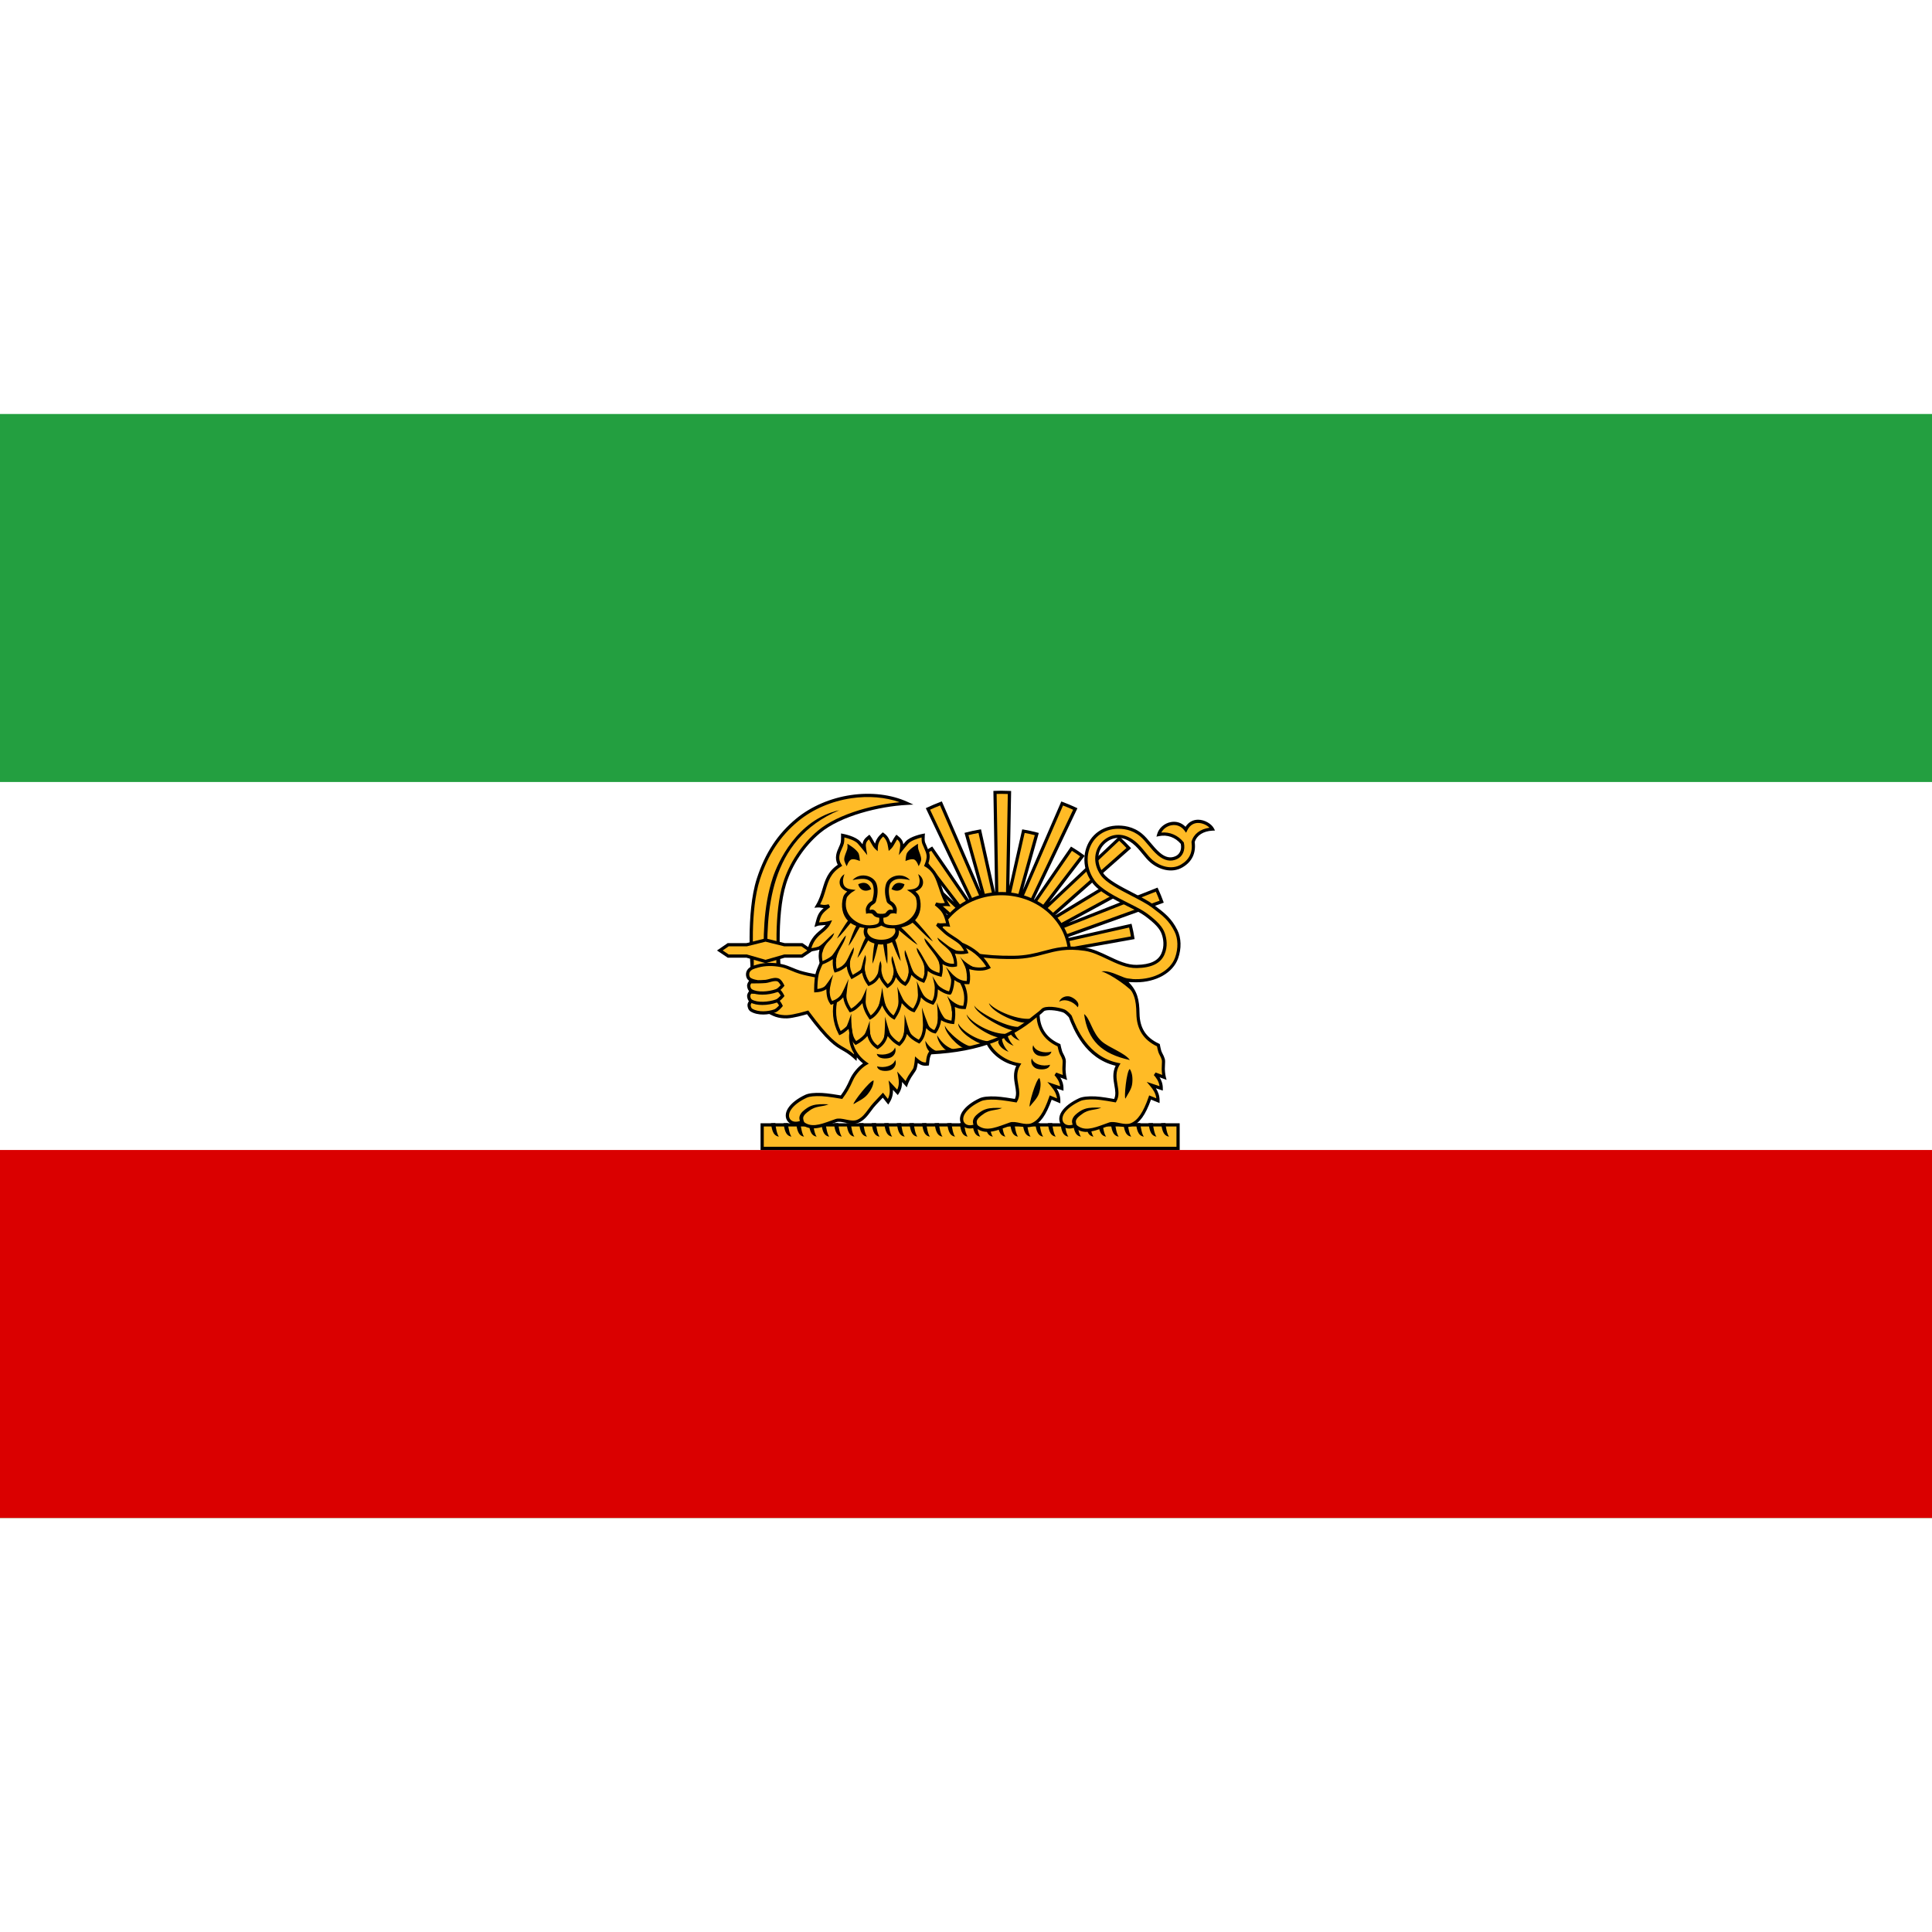 <svg xmlns="http://www.w3.org/2000/svg" id="Flag_of_Iran_1964" data-name="Flag of Iran 1964" viewBox="0 0 1050.01 600.01" width="512" height="512">
  <defs>
    <style>
      .cls-1 {
        fill: #fff;
      }

      .cls-2 {
        fill: #ffbb26;
      }

      .cls-3 {
        fill: #da0000;
      }

      .cls-4 {
        fill: #239f40;
      }
    </style>
  </defs>
  <rect class="cls-4" width="1050.01" height="600.01"/>
  <rect class="cls-1" y="200" width="1050.01" height="400"/>
  <rect class="cls-3" y="400" width="1050.01" height="200"/>
  <g id="layer1">
    <g id="g60">
      <g id="g36">
        <g id="path8">
          <path class="cls-2" d="M408.9,302s-2.83-30.54,3.26-49.28c4.2-12.93,10.69-23.53,21.18-32.17,16.39-13.5,41.7-17.06,59.46-8.96-15.55,.81-36.37,6.06-47.65,15.48-8.64,7.21-15.39,17.35-18.73,28.1-5.68,18.28-2.85,47.65-2.85,47.65l-14.66-.81h0Z"/>
          <path d="M424.53,303.74l-16.43-.91-.07-.75c-.03-.31-2.77-30.94,3.3-49.63,4.51-13.88,11.33-24.24,21.45-32.58,8-6.59,18.53-11.13,29.64-12.77,11.03-1.63,21.95-.32,30.74,3.69l3.25,1.48-3.57,.19c-14.82,.78-35.88,5.89-47.13,15.27-8.46,7.06-15.19,17.15-18.46,27.69-5.56,17.9-2.84,47.01-2.82,47.3l.1,1.01h0Zm-14.82-2.57l12.9,.72c-.43-5.35-2.1-30.66,2.97-46.98,3.37-10.85,10.3-21.24,19.01-28.51,5.3-4.42,13.09-8.27,22.53-11.13,7.02-2.13,14.65-3.61,21.86-4.28-7.81-2.76-17-3.53-26.29-2.16-10.8,1.6-21.02,6-28.79,12.39-9.86,8.12-16.5,18.21-20.9,31.77-5.43,16.73-3.66,43.38-3.28,48.18h0Z"/>
        </g>
        <g id="path10">
          <path d="M419.98,252.06c-5.25,15.85-5.25,33.33-4.73,48.35l1.95-.08c-.52-14.95-.4-32.19,4.65-47.66s14.95-29.17,34.25-37.32c-23.04,5.18-33.42,28.54-36.13,36.71h.01Z"/>
        </g>
        <g id="g32">
          <g id="path12">
            <path class="cls-2" d="M408.78,290.51h14.01v31.42h-14.01v-31.42Z"/>
            <path d="M423.67,322.8h-15.76v-33.17h15.76v33.17Zm-14.01-1.75h12.26v-29.67h-12.26v29.67Z"/>
          </g>
          <g id="g22">
            <g id="path14">
              <path class="cls-2" d="M464.84,349.8c-8.42-7.82-9.05-1.9-25.9-24.6,0,0-7.36,2.25-11.19,2.4-2,.08-4.05-.18-5.93-.8-3.46-1.13-9.44-5.2-9.44-5.2l-1.54-13.2s-3.04-.49-3.95-1.8c-.78-1.13-.79-2.88,0-4,1.13-1.61,2.88-1.99,5.05-2.6,4.06-1.14,8.59-1.06,12.73-.2,3.67,.76,6.52,2.53,10.1,3.6,11,3.29,34.24,5.4,34.24,5.4l-4.17,40.99h0Z"/>
              <path d="M465.53,351.63l-1.29-1.19c-2.66-2.47-4.47-3.5-6.39-4.6-3.95-2.25-8.04-4.58-19.25-19.63-1.85,.54-7.52,2.13-10.83,2.26-2.14,.08-4.3-.21-6.23-.84-3.54-1.16-9.41-5.14-9.66-5.31l-.33-.22-1.51-12.96c-1.06-.24-3.05-.84-3.87-2.03-.99-1.43-.99-3.58,0-5,1.23-1.75,3.01-2.24,5.07-2.81l.45-.13c3.88-1.09,8.55-1.16,13.14-.21,2.19,.45,4.11,1.26,5.97,2.03,1.34,.56,2.73,1.14,4.2,1.58,10.8,3.23,33.84,5.34,34.07,5.37l.88,.08-4.44,43.62h.02Zm-26.26-27.46l.37,.5c11.27,15.19,15.24,17.45,19.08,19.64,1.61,.92,3.27,1.87,5.42,3.69l3.91-38.42c-4.4-.42-23.65-2.39-33.53-5.35-1.57-.47-2.99-1.07-4.38-1.65-1.86-.78-3.62-1.52-5.65-1.94-4.32-.89-8.7-.83-12.32,.19l-.46,.13c-1.88,.52-3.24,.9-4.11,2.13-.58,.82-.57,2.17,0,3,.48,.69,2.26,1.25,3.37,1.43l.65,.11,.08,.66,1.49,12.8c1.29,.85,6.04,3.94,8.89,4.87,1.74,.57,3.68,.83,5.62,.76,3.67-.14,10.9-2.34,10.97-2.36l.59-.18h.01Z"/>
            </g>
            <g id="path16">
              <path class="cls-2" d="M407.99,319.2s5.64,.06,8.34-.2c1.96-.19,3.61-1.22,5.71-.4,1.25,.49,2.41,3,2.41,3,0,0-1.9,2.3-3.29,2.8-3.88,1.39-9.25,1.69-12.73-.4-.93-.56-1.3-1.78-1.32-2.8,0-.72,.88-2,.88-2h0Z"/>
              <path d="M414.73,326.38c-2.42,0-4.83-.47-6.76-1.63-1.26-.76-1.72-2.32-1.74-3.54-.01-.93,.79-2.15,1.03-2.51l.26-.38h.46c.06,0,5.63,.06,8.25-.19,.56-.05,1.11-.19,1.68-.33,1.28-.32,2.74-.67,4.43-.01,1.5,.59,2.67,2.97,2.89,3.45l.23,.5-.35,.42c-.21,.25-2.09,2.5-3.67,3.07-1.96,.7-4.34,1.16-6.72,1.16h.01Zm-6.27-6.31c-.27,.46-.48,.94-.48,1.11,0,.71,.25,1.67,.89,2.06,3.31,1.99,8.54,1.57,11.99,.33,.72-.26,1.81-1.3,2.54-2.11-.46-.84-1.17-1.85-1.69-2.06-1.17-.46-2.19-.21-3.37,.08-.61,.15-1.24,.31-1.93,.37-2.28,.22-6.51,.22-7.95,.21h0Z"/>
            </g>
            <g id="path18">
              <path class="cls-2" d="M407.77,314.2s5.64,.06,8.34-.2c1.96-.19,4.7-1.62,6.8-.8,1.25,.49,2.41,3,2.41,3,0,0-1.9,2.3-3.29,2.8-3.88,1.39-10.35,2.09-13.83,0-.93-.56-1.3-1.78-1.32-2.8,0-.72,.88-2,.88-2h.01Z"/>
              <path d="M414.29,321.19c-2.48,0-4.84-.42-6.53-1.44-1.26-.76-1.72-2.32-1.74-3.54-.01-.93,.79-2.15,1.03-2.51l.26-.38h.46c.06,0,5.63,.06,8.25-.19,.58-.06,1.27-.24,2.01-.44,1.65-.45,3.52-.95,5.19-.3,1.5,.59,2.67,2.97,2.89,3.45l.23,.5-.35,.42c-.21,.25-2.09,2.5-3.67,3.07-2.32,.83-5.26,1.37-8.04,1.37h0Zm-6.04-6.12c-.27,.46-.48,.94-.48,1.11,0,.71,.25,1.67,.89,2.06,3.02,1.81,9.02,1.39,13.08-.07,.71-.26,1.81-1.3,2.54-2.11-.46-.84-1.17-1.85-1.69-2.06-1.14-.44-2.64-.04-4.1,.36-.81,.22-1.58,.43-2.3,.5-2.28,.22-6.51,.22-7.95,.21h.01Z"/>
            </g>
            <g id="path20">
              <path class="cls-2" d="M407.77,308.6s5.64,.06,8.34-.2c1.96-.19,4.7-1.62,6.8-.8,1.25,.49,2.41,3,2.41,3,0,0-1.9,2.3-3.29,2.8-3.88,1.39-10.35,2.09-13.83,0-.93-.56-1.3-1.78-1.32-2.8,0-.72,.88-2,.88-2h.01Z"/>
              <path d="M414.29,315.59c-2.48,0-4.84-.42-6.53-1.44-1.26-.76-1.72-2.32-1.74-3.54-.01-.93,.79-2.15,1.03-2.51l.26-.38h.46c.06,0,5.63,.06,8.25-.19,.58-.06,1.27-.24,2.01-.44,1.65-.45,3.52-.95,5.19-.3,1.5,.59,2.67,2.97,2.89,3.45l.23,.5-.35,.42c-.21,.25-2.09,2.5-3.67,3.07-2.32,.83-5.26,1.37-8.04,1.37h0Zm-6.04-6.12c-.27,.46-.48,.94-.48,1.11,0,.71,.25,1.67,.89,2.06,3.02,1.81,9.02,1.39,13.08-.07,.72-.26,1.81-1.3,2.54-2.11-.46-.84-1.17-1.85-1.69-2.06-1.14-.44-2.64-.04-4.1,.36-.81,.22-1.58,.43-2.3,.5-2.28,.22-6.51,.21-7.95,.21h.01Z"/>
            </g>
          </g>
          <g id="path24">
            <path class="cls-2" d="M426.32,294.61h9.48l4.55-3.05-4.53-3.12h-9.48l-10.28-2.55-10.28,2.55h-10.02l-4.53,3.12,4.55,3.05h10.02l10.26,2.94,10.26-2.94Z"/>
            <path d="M416.06,298.47l-10.38-2.98h-10.17l-5.84-3.92,5.82-4h10.19l10.39-2.58,10.39,2.58h9.65l5.82,4-5.84,3.92h-9.63l-10.38,2.98h-.02Zm-20.02-4.73h9.88l10.14,2.91,10.14-2.91h9.34l3.26-2.19-3.25-2.23h-9.32l-10.17-2.53-10.18,2.53h-9.86l-3.25,2.23,3.26,2.19h0Z"/>
          </g>
          <g id="path26">
            <path class="cls-2" d="M544.26,205.6c-1.17,0-2.34,.03-3.5,.08l1.07,63.03-9.37-41.99c-2.44,.4-4.85,.92-7.22,1.55l11.99,43.02-25.86-59.63c-2.4,.9-4.76,1.9-7.08,2.99l28.53,59.99-26.45-38.41c-2.07,1.23-4.07,2.56-6,3.98l25.3,33.03-45.25-42.56c-1.81,1.67-3.55,3.43-5.22,5.24l48.27,42.59-38.29-23.2c-1.36,1.84-2.62,3.75-3.79,5.73l45.48,24.73,1.75-2.75,.81,.75,3.76-3.44,1.84-1.17v.09l4.04-1.5v.08l3.49-.83h3.49l3.58,.83v-.08l4.04,1.5v-.09l1.84,1.17,3.76,3.44,.81-.75,1.29,2.09-.92,.34,1.93,4.35,1.11,4.25,52.11-9.37c-.33-2.24-.77-4.44-1.32-6.59l-51.07,11.53,68.11-24.55c-.81-2.23-1.71-4.41-2.7-6.54l-60.92,24.06,39.54-21.49c-1.17-1.98-2.42-3.9-3.78-5.74l-38.23,23.15,48.23-42.54c-1.66-1.8-3.4-3.54-5.2-5.2l-45.22,42.56,25.24-33.06c-1.92-1.41-3.91-2.75-5.97-3.98l-23.86,34.64-.64-.34,26.58-55.89c-2.33-1.1-4.71-2.09-7.12-2.99l-24.41,56.29-.37-.2,10.99-39.46c-2.39-.64-4.81-1.18-7.26-1.58l-8.67,38.46,1.09-59.48c-1.45-.07-2.9-.11-4.36-.11h0l-.02-.03Z"/>
            <path d="M562.87,295.02l-1.09-4.2-12.1,2.73,11.6-4.18-1.26-2.83-5.31,2.1,5.03-2.73-.44-.98h0l-1.2-1.09-.76,.46,.64-.57-2.98-2.72-1.35-.85-3.71-1.38-3.97-.92h-3.28l-2.52,.6,1.35,4.85-2.03-4.69-.7,.17-2.54,.95,2.11,4.43-2.86-4.15-.39,.15-1.35,.85-2.98,2.72,.65,.57-.76-.46-1.2,1.1-.64-.59-1.63,2.55-46.99-25.56,.46-.78c1.17-1.98,2.46-3.93,3.84-5.8l.47-.64,30.6,18.54-41.6-36.71,.61-.66c1.8-1.95,3.52-3.68,5.27-5.29l.6-.55,38,35.75-19.3-25.19,.72-.53c1.96-1.44,4.01-2.79,6.07-4.02l.7-.42,20.7,30.06-24.19-50.88,.79-.37c2.33-1.1,4.74-2.12,7.14-3.02l.78-.29,21.13,48.73-8.81-31.62,.85-.23c2.39-.64,4.84-1.17,7.3-1.57l.82-.13,7.67,34.39-.94-55.27,.86-.03c1.37-.05,2.49-.08,3.53-.08,1.42,0,2.9,.04,4.4,.11l.85,.04-.95,51.76,6.97-30.91,.81,.13c2.42,.4,4.9,.94,7.35,1.6l.85,.23-8.64,31.01,20.88-48.13,.78,.29c2.61,.98,4.96,1.97,7.19,3.02l.79,.37-24.2,50.9,20.71-30.06,.7,.42c1.98,1.18,4.02,2.53,6.04,4.02l.72,.53-19.3,25.28,38.04-35.8,.6,.55c1.8,1.66,3.57,3.43,5.25,5.25l.61,.66-41.56,36.67,30.55-18.5,.47,.64c1.32,1.79,2.6,3.74,3.83,5.82l.46,.78-27.74,15.08,48.36-19.1,.35,.75c1,2.15,1.91,4.37,2.73,6.61l.3,.82-55.67,20.07,38.14-8.61,.21,.82c.55,2.15,1,4.39,1.34,6.68l.12,.84-53.74,9.66v-.02Zm.61-4.59l.67,2.58,50.47-9.07c-.27-1.64-.59-3.26-.97-4.84l-50.17,11.33h0Zm-1.83-4.52l1.27,2.86h.01l67.28-24.26c-.62-1.65-1.3-3.29-2.03-4.9l-65.51,25.87,.02,.04-1.05,.38h.01Zm-1.73-1.55l-.6,.55,.77-.28-.17-.27h0Zm.76-2.09l1.45,2.34,43.91-23.87c-.9-1.49-1.84-2.91-2.79-4.24l-42.56,25.78h-.01Zm-78.05-21.6l43.96,23.91,1.47-2.31-42.63-25.82c-.99,1.38-1.93,2.79-2.81,4.23h.01Zm45.83,20.96l.99,.92,2.48-2.27-51.5-48.44c-1.31,1.23-2.62,2.55-3.96,3.98l51.96,45.85,.02-.04h.01Zm28.38-1.31l2.44,2.23,1-.93,.02,.04,51.91-45.79c-1.28-1.36-2.6-2.68-3.95-3.95l-51.42,48.4h0Zm-4.04-2.78l3.25,2.06,.63,.57,30.37-39.77c-1.5-1.08-3.01-2.08-4.48-2.98l-23.83,34.6-2.08-1.09,26.56-55.85c-1.73-.79-3.53-1.55-5.49-2.3l-24.46,56.39-1.82-.99,10.94-39.28c-1.84-.47-3.69-.88-5.51-1.2l-10.38,46.01,1.23-67.19c-1.18-.05-2.35-.07-3.47-.07h0c-.8,0-1.64,0-2.61,.05l1.19,69.58h3.32l2.6,.6v-.24l4.04,1.5v-.4Zm-51.18-37.18l30.47,39.77,.58-.53,1.76-1.12-28.31-41.11c-1.53,.93-3.04,1.93-4.51,2.98h.01Zm34.3,37.19v.42l2.82-1.05-27.82-64.16c-1.83,.71-3.65,1.48-5.44,2.3l29.89,62.84,.56-.35h-.01Zm4.04-1.08v.23l2.51-.6h.12l-10.79-48.39c-1.84,.32-3.67,.71-5.46,1.17l13.3,47.71,.33-.12h-.01Z"/>
          </g>
          <g id="path28">
            <path class="cls-2" d="M544.26,260.67c-20.33,0-37.05,15.02-37.05,33.75s16.71,33.84,37.05,33.84,37.15-15.1,37.15-33.84-16.82-33.75-37.15-33.75Z"/>
            <path d="M544.26,329.14c-20.91,0-37.93-15.57-37.93-34.72s17.01-34.63,37.93-34.63,38.02,15.53,38.02,34.63-17.06,34.72-38.02,34.72Zm0-67.59c-19.95,0-36.18,14.75-36.18,32.88s16.23,32.97,36.18,32.97,36.27-14.79,36.27-32.97-16.27-32.88-36.27-32.88Z"/>
          </g>
          <g id="path30">
            <path class="cls-2" d="M414.22,399.13h226.04v-12.77h-226.04v12.77h0Z"/>
            <path d="M641.14,400h-227.79v-14.52h227.79v14.52Zm-226.04-1.75h224.29v-11.03h-224.29v11.03Z"/>
          </g>
        </g>
        <g id="path34">
          <path d="M421.37,385.37c.16,2.41,.99,6.26,1.94,7.37-3.68-.53-3.86-4.96-4.32-7.28l2.37-.09h.01Zm6.84,0c.16,2.41,.99,6.26,1.94,7.37-3.68-.53-3.86-4.96-4.32-7.28l2.37-.09h.01Zm6.84,0c.16,2.41,.99,6.26,1.94,7.37-3.68-.53-3.86-4.96-4.32-7.28l2.37-.09h.01Zm6.84,0c.16,2.41,.99,6.26,1.94,7.37-3.68-.53-3.86-4.96-4.32-7.28l2.37-.09h.01Zm6.84,0c.16,2.41,.99,6.26,1.94,7.37-3.68-.53-3.86-4.96-4.32-7.28l2.37-.09h.01Zm6.84,0c.16,2.41,.99,6.26,1.94,7.37-3.68-.53-3.86-4.96-4.32-7.28l2.37-.09h.01Zm6.84,0c.16,2.41,.99,6.26,1.94,7.37-3.68-.53-3.86-4.96-4.32-7.28l2.37-.09h.01Zm6.84,0c.16,2.41,.99,6.26,1.94,7.37-3.68-.53-3.86-4.96-4.32-7.28l2.37-.09h.01Zm6.84,0c.16,2.41,.99,6.26,1.94,7.37-3.68-.53-3.86-4.96-4.32-7.28l2.37-.09h.01Zm6.84,0c.16,2.41,.99,6.26,1.94,7.37-3.68-.53-3.86-4.96-4.32-7.28l2.37-.09h.01Zm6.84,0c.16,2.41,.99,6.26,1.94,7.37-3.68-.53-3.86-4.96-4.32-7.28l2.37-.09h.01Zm6.84,0c.16,2.41,.99,6.26,1.94,7.37-3.68-.53-3.86-4.96-4.32-7.28l2.37-.09h.01Zm6.84,0c.16,2.41,.99,6.26,1.94,7.37-3.68-.53-3.86-4.96-4.32-7.28l2.37-.09h.01Zm6.84,0c.16,2.41,.99,6.26,1.94,7.37-3.68-.53-3.86-4.96-4.32-7.28l2.37-.09h.01Zm6.84,0c.16,2.41,.99,6.26,1.94,7.37-3.68-.53-3.86-4.96-4.32-7.28l2.37-.09h.01Zm6.84,0c.16,2.41,.99,6.26,1.94,7.37-3.68-.53-3.86-4.96-4.32-7.28l2.37-.09h.01Zm6.84,0c.16,2.41,.99,6.26,1.94,7.37-3.68-.53-3.86-4.96-4.32-7.28l2.37-.09h.01Zm6.84,0c.16,2.41,.99,6.26,1.94,7.37-3.68-.53-3.86-4.96-4.32-7.28l2.37-.09h.01Zm6.84,0c.16,2.41,.99,6.26,1.94,7.37-3.68-.53-3.86-4.96-4.32-7.28l2.37-.09h.01Zm6.84,0c.16,2.41,.99,6.26,1.94,7.37-3.68-.53-3.86-4.96-4.32-7.28l2.37-.09h.01Zm6.84,0c.16,2.41,.99,6.26,1.94,7.37-3.68-.53-3.86-4.96-4.32-7.28l2.37-.09h.01Zm6.84,0c.16,2.41,.99,6.26,1.94,7.37-3.68-.53-3.86-4.96-4.32-7.28l2.37-.09h.01Zm6.84,0c.16,2.41,.99,6.26,1.94,7.37-3.68-.53-3.86-4.96-4.32-7.28l2.37-.09h.01Zm6.84,0c.16,2.41,.99,6.26,1.94,7.37-3.68-.53-3.86-4.96-4.32-7.28l2.37-.09h.01Zm6.84,0c.16,2.41,.99,6.26,1.94,7.37-3.68-.53-3.86-4.96-4.32-7.28l2.37-.09h.01Zm6.84,0c.16,2.41,.99,6.26,1.94,7.37-3.68-.53-3.86-4.96-4.32-7.28l2.37-.09h.01Zm6.84,0c.16,2.41,.99,6.26,1.94,7.37-3.68-.53-3.86-4.96-4.32-7.28l2.37-.09h.01Zm6.84,0c.16,2.41,.99,6.26,1.94,7.37-3.68-.53-3.86-4.96-4.32-7.28l2.37-.09h.01Zm6.84,0c.16,2.41,.99,6.26,1.94,7.37-3.68-.53-3.86-4.96-4.32-7.28l2.37-.09h.01Zm6.84,0c.16,2.41,.99,6.26,1.94,7.37-3.68-.53-3.86-4.96-4.32-7.28l2.37-.09h.01Zm6.84,0c.16,2.41,.99,6.26,1.94,7.37-3.68-.53-3.86-4.96-4.32-7.28l2.37-.09h.01Zm6.84,0c.16,2.41,.99,6.26,1.94,7.37-3.68-.53-3.86-4.96-4.32-7.28l2.37-.09h.01Z"/>
        </g>
      </g>
      <g id="g58">
        <g id="path38">
          <path class="cls-2" d="M553.63,353.64c-4.42,7.37,1.71,13.95-1.62,19.59,0,0-7.08-1.27-10.76-1.43-2.55-.11-6.31-.11-8.49,.89-3.89,1.79-7.25,4.24-9.02,6.96-3.22,4.96,.71,9.55,6.52,7.12,5.2,4.78,11.32,1.72,18.82-.89,1.54-.54,3.79,.04,5.68,.43,1.97,.4,4.2,.72,6.06,0,4.42-1.71,7.42-6.74,10.22-14.82l4.36,1.83c.05-3.45-1.49-6.09-3.5-8.48l5.2,1.75c.03-3.44-1.65-5.95-3.36-7.84l5,1.85s-.42-1.79-.5-4.44c-.05-1.72,.36-4.23,.02-5.37-.58-1.97-1.35-2.75-1.85-4.19-.4-1.15-.89-3.52-.89-3.52-15.06-6.6-11.82-22.15-9.05-28.73l-28.68,19.78c-5.79,3.77,2.16,17.34,15.83,19.53h0v-.02Z"/>
          <path d="M536.63,390.16c-2.3,0-4.47-.65-6.53-2.39-2.92,1.05-5.65,.56-7.23-1.33-1.59-1.9-1.53-4.68,.15-7.27,1.76-2.71,5.09-5.3,9.38-7.28,1.82-.84,4.73-1.16,8.9-.97,3.09,.14,8.42,1.02,10.25,1.33,1.04-2.2,.62-4.6,.13-7.34-.57-3.21-1.2-6.82,.62-10.63-5.19-1.09-8.93-3.61-11.2-5.6-3.1-2.72-5.25-6-5.89-9.01-.59-2.78,.16-5.01,2.12-6.28l31.12-21.46-1.16,2.75c-.7,1.67-2.93,7.61-2.1,13.91,.83,6.34,4.43,10.94,10.7,13.69l.41,.18,.09,.44s.48,2.33,.86,3.42c.19,.55,.43,1,.7,1.52,.37,.71,.8,1.5,1.15,2.71,.25,.85,.17,2.12,.09,3.46-.05,.74-.09,1.51-.07,2.13,.08,2.53,.47,4.25,.48,4.27l.37,1.58-3.7-1.37c.96,1.56,1.74,3.54,1.71,5.99v1.2l-3.71-1.24c1.14,1.8,2.05,4.02,2.01,6.77l-.02,1.3-4.7-1.97c-3.05,8.49-6.19,12.83-10.42,14.47-2.06,.8-4.46,.47-6.55,.04-.2-.04-.4-.08-.61-.13-1.62-.34-3.46-.73-4.6-.33-.83,.29-1.66,.59-2.45,.88-3.7,1.34-7.12,2.58-10.3,2.58v-.02Zm-6.18-4.41l.41,.38c4.23,3.89,9.19,2.09,15.47-.19,.8-.29,1.63-.59,2.47-.89,1.6-.56,3.69-.12,5.54,.27,.2,.04,.4,.09,.6,.13,1.83,.38,3.93,.67,5.56,.04,3.84-1.49,6.75-5.76,9.71-14.29l.31-.88,3.94,1.65c-.26-2.21-1.27-4.24-3.23-6.57l-2-2.38,6.92,2.33c-.35-2.72-1.87-4.71-3.06-6.02l.95-1.41,3.58,1.32c-.11-.78-.22-1.83-.25-3.06-.02-.7,.03-1.51,.08-2.29,.07-1.08,.14-2.3-.02-2.86-.3-1.03-.67-1.72-1.02-2.38-.28-.53-.58-1.08-.81-1.77-.31-.89-.66-2.44-.82-3.19-6.52-2.99-10.43-8.13-11.31-14.87-.63-4.77,.38-9.33,1.28-12.21l-26.43,18.23c-1.7,1.1-1.69,3.04-1.38,4.47,1.14,5.36,7.91,12.04,16.85,13.47l1.28,.2-.66,1.11c-2.2,3.66-1.58,7.15-.99,10.52,.53,3.03,1.08,6.16-.63,9.06l-.31,.52-.6-.11c-.07-.01-7.07-1.26-10.64-1.42-3.83-.17-6.55,.11-8.09,.82-4,1.84-7.07,4.2-8.65,6.64-1.24,1.92-1.35,3.91-.27,5.2,1.16,1.39,3.35,1.63,5.73,.63l.52-.22-.03,.02Z"/>
        </g>
        <g id="path40">
          <path d="M554.21,340.59c-2.01-.74-5.02-2.39-5.68-5.31l2.18-4.55c-.95,5.14,2.5,8.9,3.5,9.86h0Zm-3.29,2.77c-2.01-.74-5.02-2.39-5.68-5.31l2.18-4.55c-.95,5.14,2.5,8.9,3.5,9.86h0Zm-2.77,3.26c-2.01-.74-5.02-2.39-5.68-5.31l2.18-4.55c-.95,5.14,2.5,8.9,3.5,9.86h0Zm-3.53,30.56s-4.33-.23-6.88,.17c-1.69,.26-3.35,.87-4.77,1.84-1.63,1.11-3.59,2.53-4.13,4.68-.24,.96,.05,1.93,.28,2.67,.23,.75,.46,1.34,.46,1.34l1.93-.75s-.27-.47-.46-1.09c-.19-.61-.27-1.41-.18-1.76,.33-1.34,1.78-2.56,3.3-3.59,3.62-2.86,7.14-2,10.46-3.51h-.01Zm15.03-.76c1.53-2.06,4.13-4.41,5.04-7.26,.91-2.86,1.23-5.86,.2-8.29-1.96,.85-5.97,14.99-5.25,15.55h.01Zm11.01-22.75c-.51,2.91-5.26,2.83-7.31,2.09-2.06-.73-3.59-3.24-2.56-5.59,.82,3.2,5.96,4.69,9.88,3.5h-.01Zm.76-7.15c-.51,2.91-5.26,2.83-7.31,2.09-2.06-.73-3.59-3.24-2.56-5.59,.82,3.2,5.96,4.69,9.88,3.5h-.01Z"/>
        </g>
        <g id="path42">
          <path class="cls-2" d="M642.56,233.3c.88,3.98-.88,6.72-3.17,7.82-3.45,1.65-6.66,.54-9.54-1.92-3.75-3.2-6.29-7.46-9.63-10.28-4.24-3.57-9.36-4.53-13.76-4.26-4.41,.27-8.36,2.08-11.19,4.93-5.68,5.7-7.14,15.92-1.19,24.32,5.6,7.91,22.43,13.53,28.81,18.31,5.73,4.29,8.26,7.13,9.36,10.29s1.52,7.17-.18,11.03c-2.05,4.65-6.94,6.64-14.23,6.79-9.69,.19-18.83-8-28.18-9.37-17.51-2.57-22.49,4.24-38.76,4.43-32.23,.38-45.38-9.36-45.38-9.36l-34.94,40.45c-10.67,3.98-11.23,18.67,0,26.58-3.21,1.84-6.39,5.66-7.8,8.86-1.77,4.03-3.22,6.53-5.41,9.45,0,0-7.06-1.26-10.74-1.42-2.55-.11-6.35-.09-8.53,.92-3.89,1.79-7.23,4.21-8.99,6.94-3.22,4.96,.7,9.54,6.51,7.1,5.2,4.78,11.31,1.78,18.81-.84,1.54-.54,3.81,.03,5.69,.42,1.97,.4,4.22,.76,6.06,0,4.32-1.79,6.27-6.39,9.36-9.61,1.45-1.52,4.31-4.6,4.31-4.6l2.84,3.59c1.92-2.98,2.01-5.96,1.56-8.94l3.58,3.84c1.89-2.97,1.75-5.94,1.28-8.36l3.39,3.84s.56-1.67,1.93-4.01c.89-1.52,2.61-3.54,2.94-4.68,.56-1.97,.73-4.51,.73-4.51,1.96,1.71,3.45,2.59,5.96,2.26,.36-3.57,.62-4.65,1.56-6.1,12.47-.6,24.08-2.59,34.59-6.6,7.94-3.03,15.3-7.17,21.84-12.71,1.71-1.44,3.08-2.21,4.68-3.84,1.57-1.61,8.09-.79,11.38,.42,1.59,.58,3.58,3.01,3.58,3.01,2.63,6.71,8.85,22.73,25.97,26.16-4.42,7.37,1.68,14.01-1.65,19.64,0,0-7.06-1.34-10.74-1.5-2.55-.11-6.26-.09-8.44,.92-3.89,1.79-7.32,4.21-9.08,6.94-3.22,4.96,.7,9.63,6.51,7.19,5.2,4.78,11.31,1.7,18.81-.92,1.54-.54,3.81,.03,5.69,.42,1.97,.4,4.2,.72,6.06,0,4.42-1.71,7.47-6.72,10.28-14.79l4.31,1.76c.05-3.45-1.48-6.05-3.49-8.44l5.23,1.76c.03-3.44-1.68-5.97-3.39-7.86l5.05,1.84s-.47-1.78-.55-4.43c-.05-1.72,.34-4.21,0-5.35-.58-1.97-1.34-2.74-1.84-4.18-.4-1.15-.83-3.51-.83-3.51-9.02-4.16-11.01-11.02-11.1-17.22-.12-8.18-1.48-12.81-7.16-17.76,1.99-.32,4.04-.06,5.78-.04,10.84,.12,19.72-4.94,22.37-12.38,1.77-4.96,1.79-10.53-.36-14.78-3.08-6.09-6.34-8.72-12.56-13.37-7.01-5.25-23.2-11.1-27.53-17.22-4.64-6.55-3.29-13.27,.55-17.14,3.77-3.79,9.94-5.57,16.61-.33,4,3.14,6.43,7.6,9.73,10.36,3.85,3.22,10.56,5.88,16.33,2.51,5.99-3.5,6.78-8.68,6.2-13.08,1-3.61,4.46-6.7,10.51-6.98-1.92-3.68-10.74-7.39-14.49,.3-4.5-6.12-13.1-3.15-14.71,2.68,4.5-.94,9.43,.49,12.82,4.67l-.02-.06Z"/>
          <path d="M590.57,390.19c-2.29,0-4.45-.65-6.51-2.38-2.9,1.04-5.62,.55-7.2-1.34-1.6-1.92-1.55-4.73,.13-7.33,1.73-2.66,5.08-5.24,9.45-7.26,1.82-.84,4.8-1.18,8.85-1,3.09,.14,8.4,1.07,10.23,1.4,1.04-2.2,.62-4.61,.14-7.36-.56-3.24-1.19-6.87,.66-10.7-16.61-3.97-22.75-19.54-25.41-26.32-.59-.69-2.06-2.25-3.12-2.64-3.65-1.34-9.41-1.69-10.45-.63-1.04,1.06-1.97,1.76-2.95,2.5-.57,.43-1.16,.87-1.79,1.41-6.32,5.35-13.75,9.67-22.09,12.85-9.93,3.79-21.19,5.96-34.4,6.64-.65,1.13-.88,2.22-1.19,5.34l-.07,.69-.68,.09c-2.22,.3-3.75-.25-5.38-1.43-.12,.9-.31,2.05-.6,3.06-.24,.85-1,1.92-1.8,3.06-.44,.63-.9,1.27-1.22,1.82-1.3,2.22-1.85,3.83-1.85,3.85l-.48,1.43-2.57-2.91c.03,1.86-.34,4.02-1.72,6.18l-.61,.95-2.61-2.81c.04,2.12-.36,4.53-1.92,6.95l-.66,1.03-2.97-3.76c-.94,1.01-2.63,2.81-3.63,3.86-.97,1.01-1.81,2.15-2.71,3.36-1.87,2.53-3.81,5.15-6.95,6.45-2.08,.86-4.48,.48-6.57,.05-.18-.04-.37-.08-.56-.12-1.64-.35-3.51-.74-4.67-.33-.79,.28-1.57,.56-2.34,.83-6.43,2.32-12,4.34-16.94,.18-2.92,1.05-5.65,.56-7.22-1.32-1.58-1.89-1.53-4.68,.15-7.27,1.75-2.7,5.08-5.28,9.36-7.26,1.83-.84,4.84-1.18,8.94-1,3.14,.14,8.59,1.04,10.32,1.34,2.02-2.74,3.36-5.12,4.99-8.84,1.39-3.15,4.23-6.56,7.07-8.56-5.38-4.26-8.21-10.45-7.44-16.44,.65-5.05,3.73-8.98,8.45-10.82l35.33-40.9,.65,.48s3.33,2.42,10.47,4.73c6.6,2.14,17.92,4.65,34.38,4.46,6.9-.08,11.74-1.37,16.43-2.62,6.34-1.69,12.32-3.29,22.46-1.8,4.29,.63,8.55,2.66,12.66,4.61,5.01,2.38,10.19,4.85,15.37,4.75,7.35-.14,11.62-2.13,13.45-6.27,1.74-3.95,1.05-7.83,.16-10.39-1.04-3.01-3.58-5.78-9.06-9.87-2.22-1.66-5.86-3.49-9.72-5.43-7.29-3.66-15.56-7.81-19.28-13.08-2.94-4.15-4.29-8.9-3.92-13.74,.35-4.52,2.2-8.67,5.21-11.7,3.06-3.07,7.23-4.91,11.76-5.19,3.86-.23,9.49,.35,14.38,4.47,1.7,1.43,3.15,3.16,4.68,4.99,1.52,1.82,3.1,3.71,4.96,5.29,2.98,2.55,5.8,3.14,8.6,1.8,1.8-.86,3.45-3.05,2.74-6.64-2.98-3.57-7.38-5.14-11.82-4.21l-1.4,.29,.38-1.38c.9-3.26,3.89-5.89,7.43-6.55,3.04-.56,5.88,.37,7.98,2.57,1.58-2.45,3.92-3.81,6.71-3.85h.12c3.79,0,7.39,2.41,8.57,4.68l.63,1.21-1.37,.06c-4.97,.24-8.56,2.54-9.66,6.18,.75,6.11-1.48,10.75-6.65,13.77-2.79,1.63-6.08,2.09-9.52,1.32-2.77-.62-5.54-2.01-7.81-3.91-1.58-1.32-2.93-2.97-4.36-4.72-1.61-1.96-3.27-3.99-5.35-5.63-7.91-6.21-13.82-1.37-15.45,.26-4.76,4.78-3.66,11.49-.46,16.01,2.51,3.54,9.36,7.08,15.98,10.5,4.39,2.27,8.55,4.42,11.36,6.52,6.23,4.67,9.63,7.39,12.81,13.68,2.17,4.3,2.33,10.08,.41,15.47-2.77,7.79-11.91,12.97-22.82,12.97h-.39c-.5,0-1.02-.03-1.56-.06-.71-.03-1.44-.07-2.16-.06,4.87,4.87,5.87,9.72,5.98,17.04,.12,7.93,3.49,13.16,10.59,16.44l.41,.19,.08,.45s.42,2.31,.79,3.38c.19,.56,.43,1,.7,1.52,.37,.7,.79,1.5,1.15,2.7,.25,.85,.18,2.12,.1,3.47-.04,.73-.09,1.49-.07,2.1,.08,2.5,.52,4.22,.52,4.24l.42,1.61-3.79-1.38c.98,1.57,1.77,3.57,1.75,6.02v1.2l-3.75-1.25c1.13,1.79,2.04,4.01,2,6.74l-.02,1.28-4.65-1.89c-3.04,8.46-6.2,12.8-10.48,14.46-2.06,.8-4.46,.47-6.55,.04-.18-.04-.37-.08-.56-.12-1.64-.35-3.51-.74-4.67-.33-.85,.3-1.7,.6-2.51,.9-3.69,1.34-7.09,2.58-10.26,2.58l.05,.05Zm-6.15-4.41l.41,.38c4.21,3.87,9.15,2.08,15.4-.19,.82-.3,1.67-.61,2.53-.91,1.62-.56,3.74-.12,5.6,.27,.19,.04,.37,.08,.55,.11,1.83,.38,3.93,.67,5.57,.04,3.85-1.49,6.86-5.89,9.77-14.27l.3-.87,3.89,1.58c-.33-2.77-1.78-4.85-3.21-6.55l-2-2.38,6.95,2.33c-.35-2.71-1.89-4.71-3.09-6.03l.95-1.41,3.6,1.31c-.12-.79-.24-1.83-.27-3.05-.02-.69,.02-1.49,.07-2.26,.06-1.08,.13-2.31-.03-2.87-.3-1.03-.67-1.72-1.02-2.38-.28-.53-.57-1.08-.81-1.76-.31-.9-.63-2.44-.77-3.19-7.41-3.57-11.07-9.39-11.2-17.81-.12-7.65-1.17-12.16-6.86-17.12l-1.4-1.22,1.84-.3c1.52-.25,3.07-.17,4.43-.11,.53,.03,1.03,.05,1.5,.05,10.34,.12,18.98-4.63,21.54-11.8,1.76-4.95,1.64-10.22-.32-14.1-3.01-5.95-6.12-8.44-12.3-13.07-2.7-2.02-6.78-4.13-11.11-6.37-6.81-3.52-13.85-7.16-16.6-11.05-5.03-7.11-3.3-14.29,.64-18.26,3.88-3.9,10.58-6.05,17.77-.41,2.23,1.76,3.96,3.86,5.62,5.9,1.37,1.68,2.67,3.26,4.12,4.48,3.99,3.34,10.27,5.38,15.33,2.42,4.62-2.7,6.51-6.69,5.77-12.21l-.02-.18,.05-.17c1.13-4.08,4.72-6.8,9.73-7.48-1.37-1.4-3.77-2.6-6.17-2.6h-.1c-1.77,.02-4.21,.74-5.81,4.01l-.63,1.3-.86-1.16c-1.73-2.35-4.32-3.41-7.1-2.9-2.39,.44-4.47,1.97-5.53,3.97,4.62-.45,9.06,1.44,12.12,5.22l.13,.16,.04,.2c.85,3.88-.58,7.33-3.65,8.79-3.44,1.64-6.97,.95-10.49-2.05-1.97-1.68-3.59-3.62-5.16-5.5-1.48-1.77-2.89-3.45-4.47-4.78-4.45-3.74-9.6-4.27-13.15-4.06-4.1,.25-7.87,1.91-10.63,4.68-2.72,2.73-4.39,6.49-4.7,10.6-.34,4.43,.91,8.79,3.6,12.6,3.47,4.91,11.53,8.95,18.64,12.52,3.93,1.97,7.64,3.84,9.98,5.59,5.78,4.33,8.49,7.33,9.66,10.7,.99,2.86,1.76,7.21-.21,11.67-2.1,4.76-7.01,7.15-15.01,7.31-5.6,.1-10.96-2.45-16.16-4.92-4.19-1.99-8.14-3.87-12.17-4.46-9.79-1.44-15.6,.11-21.76,1.76-4.79,1.28-9.74,2.6-16.86,2.68-9.25,.11-22.85-.6-35.06-4.58-5.58-1.82-8.86-3.67-10.18-4.5l-34.58,40.04-.21,.08c-4.22,1.57-6.97,5.03-7.54,9.49-.74,5.72,2.23,11.68,7.74,15.56l1.12,.79-1.19,.68c-2.88,1.65-6,5.2-7.43,8.45-1.76,4-3.25,6.61-5.51,9.62l-.32,.43-.53-.09c-.07-.01-7.05-1.25-10.62-1.41-3.77-.17-6.58,.12-8.13,.84-3.99,1.84-7.05,4.19-8.62,6.62-1.24,1.92-1.35,3.91-.28,5.19,1.16,1.38,3.35,1.62,5.72,.63l.52-.22,.41,.38c4.25,3.91,9.25,2.11,15.57-.18,.77-.28,1.56-.56,2.36-.84,1.62-.56,3.73-.12,5.6,.27,.19,.04,.37,.08,.55,.11,1.83,.38,3.93,.72,5.55,.05,2.69-1.11,4.4-3.43,6.21-5.88,.89-1.2,1.81-2.44,2.85-3.53,1.43-1.5,4.27-4.56,4.3-4.59l.69-.75,2.67,3.38c1.02-2.06,1.26-4.31,.81-7.26l-.42-2.79,4.68,5.03c1.18-2.47,.96-4.86,.6-6.72l-.6-3.14,4.57,5.18c.32-.72,.8-1.7,1.45-2.82,.36-.61,.84-1.29,1.3-1.95,.65-.92,1.39-1.97,1.55-2.53,.53-1.86,.7-4.31,.7-4.33l.12-1.76,1.33,1.16c1.65,1.44,2.84,2.17,4.6,2.11,.32-3.01,.62-4.23,1.62-5.77l.24-.38,.45-.02c13.22-.64,24.45-2.78,34.32-6.55,8.16-3.11,15.42-7.34,21.58-12.56,.67-.57,1.28-1.02,1.87-1.47,.93-.7,1.8-1.35,2.75-2.32,2.04-2.09,9.1-.97,12.3,.21,1.76,.65,3.73,3.01,3.95,3.27l.09,.11,.09,.22c2.61,6.65,8.72,22.21,25.29,25.53l1.21,.24-.64,1.06c-2.2,3.66-1.59,7.17-1,10.56,.53,3.04,1.07,6.18-.64,9.08l-.31,.53-.6-.11c-.07-.01-7.04-1.33-10.61-1.49-3.71-.16-6.49,.13-8.04,.84-4.07,1.88-7.17,4.23-8.72,6.62-1.25,1.93-1.35,3.95-.26,5.26,1.16,1.39,3.35,1.64,5.7,.65l.52-.22,.02,.07Z"/>
        </g>
        <g id="path44">
          <path d="M598.6,302.96c3.88-.68,8.17,1.76,12.35,3.29,2.49,.91,4.74,.61,5.57,1.18l-3.77,.68,4.71,8.29c-2.24-4.13-14.64-12.53-18.85-13.44h-.01Zm-9.41,23.16c.98,7.09,3.31,12.56,7.43,16.63s9.89,6.7,17.43,8.36c-2.61-3.83-11.32-6.69-15.23-10.11-5.28-4.62-6.28-12.46-9.63-14.88Zm22.46,45.96c1.14-2.26,3.28-4.97,3.66-7.92s.15-5.96-1.3-8.2c-1.78,1.13-3.18,15.68-2.37,16.12h.01Zm-25.94-49.64c1.62-2.55-2.12-5.21-4.23-5.83-2.11-.61-5.03,.45-5.86,2.87,2.85-2.02,7.87-.21,10.08,2.96h0Zm-48.24-2.21c1.45,5.18,17.44,11.91,20.69,10.33l4.62-2.64c-5.77,2.92-20.88-2.65-25.3-7.69h-.01Zm-7.93,1.14c-.24,4.21,17.91,14.31,22.14,13.61l4.76-2.42c-6.26,3.28-26.74-8.53-26.9-11.18h0Zm-4.19,4.99c.8,5.29,15.47,13.63,18.89,12.4l4.92-2.15c-7.66,1.79-20.82-5.07-23.81-10.26h0Zm-4.56,4.86c-.37,4.05,9.1,10.51,13.56,11.31l5.13-1.68c-6.47,1.01-16.85-5.45-18.69-9.63h0Zm-7.23,1.16c-.52,3.45,7.49,12.15,11.07,12.46l5.33-1.05c-5.16,1.31-15.87-8.88-16.4-11.41h0Zm-4.21,5.27c-.21,1.89,2.19,6.98,5.79,8.63l5.43-.48c-6.92-.74-10.58-6.89-11.22-8.15h0Zm-6.43,2.98c.03,1.98,.61,5.13,3.36,6.75l5.45-.19c-5.6-1.07-8.18-5.36-8.81-6.56h0Zm-26.39,7.12c.51,2.91,5.26,2.83,7.31,2.09,2.06-.73,3.59-3.24,2.56-5.59-.82,3.2-5.96,4.69-9.88,3.5h.01Zm.12,6.77c.51,2.91,5.26,2.83,7.31,2.09,2.06-.73,3.59-3.24,2.56-5.59-.82,3.2-5.96,4.69-9.88,3.5h.01Zm-12.78,20.56c2.22-1.43,5.57-2.8,7.53-5.18s3.42-5.09,3.39-7.69c-2.16,.16-11.38,12.11-10.92,12.87Zm134.62,1.93s-4.33-.23-6.88,.17c-1.69,.26-3.35,.87-4.77,1.84-1.63,1.11-3.59,2.53-4.13,4.68-.24,.96,.05,1.93,.28,2.67,.23,.75,.46,1.34,.46,1.34l1.93-.75s-.27-.47-.46-1.09c-.19-.61-.27-1.41-.18-1.76,.33-1.34,1.78-2.56,3.3-3.59,3.62-2.86,7.14-2,10.46-3.51h-.01Zm-148.19-1.84s-4.33-.23-6.88,.17c-1.69,.26-3.35,.87-4.77,1.84-1.63,1.11-3.59,2.53-4.13,4.68-.24,.96,.05,1.93,.28,2.67,.23,.75,.46,1.34,.46,1.34l1.93-.75s-.27-.47-.46-1.09c-.19-.61-.27-1.41-.18-1.76,.33-1.34,1.78-2.56,3.3-3.59,3.62-2.86,7.14-2,10.46-3.51h0Z"/>
        </g>
        <g id="path46">
          <path class="cls-2" d="M510.21,308.91l-2.67,1.4c-18.13,6.37-32.1,6.16-50.35,0l-2.6,6.67c-2.07,7.54-.93,14.18,1.9,19.54,1.73-.75,3.46-2.38,5.19-3.94,.85,2.6,.47,6.31,3.46,9.3,3.39-1.73,5.49-4.1,6.75-5.83,.58,3.56,2.07,6.26,5.06,8.2,3-1.93,4.48-4.63,5.06-8.2,1.25,1.73,3.36,4.73,6.75,6.46,2.99-2.99,2.95-4.8,3.89-7.78,1.51,3.1,3.44,4.67,6.83,6.41,2.99-2.99,2.61-6.7,3.46-9.3,1.43,2.11,3.25,3.58,5.19,3.94,1.48-1.93,2.56-5.03,2.55-7.83,2.79,1.99,5.38,2.59,7.14,2.72,.7-3.65,.55-6.46-.02-9.71,2.63,.82,3.13,1.57,6.36,1.58,2.16-7.23-.41-15.05-7.92-20.59l-6.05,6.96h.02Z"/>
          <path d="M476.96,345.28l-.47-.31c-2.57-1.66-4.21-3.89-5.05-6.94-1.67,1.92-3.65,3.47-5.89,4.62l-.57,.29-.45-.45c-2.32-2.32-2.79-5.07-3.16-7.28-.06-.35-.12-.69-.18-1.01-1.41,1.26-2.86,2.47-4.34,3.11l-.74,.32-.38-.71c-3.24-6.12-3.92-13.1-1.97-20.18l.03-.09,2.9-7.44,.79,.27c9.33,3.15,17.25,4.62,24.94,4.65h.2c7.76,0,15.58-1.47,24.58-4.63l2.46-1.29,6.47-7.45,.65,.48c7.53,5.55,10.61,13.61,8.24,21.54l-.19,.62h-.65c-2.44,0-3.47-.42-4.78-.95-.16-.06-.32-.13-.49-.2,.42,3.07,.35,5.64-.21,8.56l-.15,.76-.78-.06c-1.55-.12-3.81-.58-6.29-2.04-.29,2.47-1.26,5.01-2.64,6.81l-.33,.43-.53-.1c-1.62-.3-3.21-1.29-4.6-2.83-.04,.22-.08,.44-.12,.67-.37,2.21-.84,4.95-3.16,7.28l-.45,.45-.57-.29c-2.65-1.35-4.61-2.69-6.16-4.96-.55,1.98-1.13,3.75-3.55,6.17l-.45,.45-.57-.29c-2.68-1.37-4.58-3.46-5.91-5.17-.85,3.01-2.48,5.22-5.03,6.87l-.47,.31h.02Zm-4.54-11.44l.34,2.08c.53,3.28,1.87,5.61,4.2,7.28,2.33-1.67,3.67-4,4.2-7.28l.34-2.08,1.34,1.85c1.13,1.57,2.98,4.12,5.77,5.75,1.84-1.99,2.23-3.39,2.75-5.29,.14-.52,.29-1.07,.48-1.67l.66-2.08,.96,1.96c1.25,2.55,2.76,4.04,5.86,5.71,1.56-1.82,1.9-3.87,2.24-5.87,.16-.93,.31-1.8,.57-2.62l.55-1.69,1,1.47c1.21,1.78,2.65,2.99,4.1,3.44,1.25-1.86,2.05-4.53,2.04-6.84v-1.71l1.38,.99c2.25,1.61,4.36,2.24,5.91,2.47,.53-3.29,.32-5.84-.16-8.6l-.25-1.42,1.37,.43c.81,.26,1.43,.5,1.97,.72,1.08,.44,1.84,.74,3.47,.81,1.74-6.76-.89-13.59-7.14-18.51l-5.62,6.47-2.93,1.52c-17.7,6.22-31.83,6.3-50.12,.27l-2.28,5.85c-1.73,6.34-1.23,12.57,1.46,18.09,1.27-.74,2.6-1.94,3.89-3.11l1.33-1.2,.42,1.28c.27,.82,.42,1.69,.57,2.62,.34,1.99,.69,4.04,2.24,5.86,2.29-1.28,4.26-3.05,5.86-5.26l1.23-1.71v.02Z"/>
        </g>
        <g id="path48">
          <path d="M523.03,322.32l-4.3-.26-1.4,2.6c-.07-3.53-2.15-6.7-2.56-8.61,.97,2.01,3.94,4.31,8.25,6.27h.01Zm-8.13,7.6l-3.62-1.3-1.74,2.42c.41-3.51-.2-9.25-.34-11.19,.69,2.11,2.51,7.6,5.7,10.07h0Zm-9.53,3.92l-2.13-1.3-1.74,2.42c.41-3.51-.34-10.48-.47-12.42,.69,2.11,3.05,8.95,4.35,11.29h-.01Zm-10.37,3.08l-2.13-1.3-1.74,2.42c.41-3.51,.61-9.74,.47-11.68,.69,2.11,2.1,8.21,3.41,10.56h-.01Zm-10.63,1.17l-2.13-1.3-1.74,2.42c.41-3.51,.61-9.74,.47-11.68,.69,2.11,2.1,8.21,3.41,10.56h-.01Zm-15.05,.37l2.13-1.3,1.74,2.42c-.41-3.51-.61-7.9-.47-9.84-.69,2.11-2.1,6.37-3.41,8.72h.01Zm-10.05-3.85l2.13-1.3,1.74,2.42c-.41-3.51-.61-7.9-.47-9.84-.69,2.11-2.1,6.37-3.41,8.72h.01Z"/>
        </g>
        <g id="path50">
          <path class="cls-2" d="M452.16,288.06s-6.69,10.7-8.03,16.23c-.87,3.57-.75,9.14-.75,9.14,2.17-.12,4.35-.56,6.52-2.51,.22,3.05-.11,6.09,2.01,9.14,2.17-.76,4.85-1.77,7.02-5.49,.17,3.79,.94,6.03,3.26,9.6,2.85-.83,5.08-3.92,7.28-5.94,.05,2.76,.8,5.85,3.51,9.83,3.56-1.94,5.62-6.44,6.45-8.99,.9,2.41,2.89,7.04,6.45,8.99,2.71-3.98,3.47-7.06,3.51-9.83,2.19,2.03,4.43,5.11,7.28,5.94,2.32-3.57,3.09-5.81,3.26-9.6,2.17,3.72,4.85,4.72,7.02,5.49,2.12-3.05,1.78-6.09,2.01-9.14,2.17,1.95,5.15,3.64,7.33,3.77,.43-.39,2.13-5.74,1.31-8.93,2.56,2.02,4.74,3.37,8.52,3.27,.62-2.95,.09-5.91-.54-8.58,4.1,1.41,8.55,1.79,11.72,.27-7.4-12.53-19.1-14.57-31.96-16.73-14.56,12.06-32.03,14.31-53.18,4.08h0Z"/>
          <path d="M486.16,329.21l-.7-.38c-2.34-1.28-4.36-3.76-6-7.39-1.03,2.34-2.97,5.7-6.06,7.39l-.7,.38-.45-.65c-1.98-2.91-3.12-5.61-3.51-8.37-.12,.13-.25,.26-.37,.39-1.69,1.76-3.6,3.76-5.94,4.44l-.62,.18-.35-.54c-1.9-2.92-2.8-4.99-3.19-7.63-2.1,2.47-4.43,3.29-6.08,3.86l-.63,.22-.38-.55c-1.87-2.69-1.97-5.34-2.08-7.91v-.03c-1.99,1.29-3.96,1.58-5.69,1.68l-.91,.05-.02-.91c0-.23-.1-5.72,.78-9.37,1.35-5.6,7.86-16.04,8.14-16.49l.42-.66,.71,.34c10.19,4.93,19.81,7.03,28.6,6.24,8.42-.75,16.38-4.19,23.64-10.2l.31-.26,.39,.07c12.81,2.15,24.9,4.19,32.56,17.15l.48,.82-.86,.41c-2.78,1.33-6.7,1.4-10.92,.22,.49,2.39,.76,4.92,.22,7.48l-.14,.68-.69,.02c-3.29,.09-5.48-.88-7.46-2.24,.02,3.19-1.14,7.07-1.81,7.68l-.27,.25-.37-.02c-2.13-.12-4.59-1.46-6.49-2.87-.1,2.55-.22,5.19-2.07,7.87l-.38,.55-.63-.22c-1.65-.58-3.98-1.4-6.08-3.86-.39,2.64-1.29,4.71-3.19,7.63l-.35,.54-.62-.18c-2.33-.68-4.25-2.68-5.94-4.44-.13-.13-.25-.26-.37-.39-.39,2.76-1.53,5.46-3.51,8.37l-.45,.65h.03Zm-6.79-12.78l.88,2.34c1.47,3.93,3.28,6.66,5.37,8.1,1.95-3.04,2.85-5.74,2.9-8.65l.03-1.95,1.43,1.33c.59,.54,1.16,1.14,1.76,1.77,1.44,1.5,2.92,3.05,4.56,3.75,1.97-3.14,2.6-5.16,2.75-8.58l.13-2.96,1.5,2.56c1.84,3.15,4.03,4.18,5.91,4.87,1.23-2.09,1.32-4.2,1.41-6.42,.02-.56,.05-1.15,.09-1.73l.13-1.77,1.32,1.19c2,1.8,4.48,3.16,6.26,3.48,.53-1.33,1.58-5.33,.95-7.78l-.64-2.51,2.03,1.61c2.48,1.96,4.34,3.01,7.24,3.08,.37-2.54-.09-5.1-.66-7.51l-.37-1.54,1.5,.52c3.87,1.33,7.5,1.56,10.15,.68-7.2-11.37-18.47-13.37-30.43-15.38-7.46,6.09-15.63,9.57-24.29,10.34-8.91,.8-18.59-1.24-28.81-6.06-1.46,2.41-6.41,10.76-7.51,15.31-.62,2.57-.72,6.28-.73,7.99,1.64-.18,3.36-.68,5.07-2.22l1.32-1.19,.13,1.77c.04,.58,.07,1.16,.09,1.73,.09,2.22,.17,4.33,1.41,6.42,1.88-.69,4.07-1.72,5.91-4.87l1.5-2.56,.13,2.96c.15,3.42,.78,5.45,2.75,8.58,1.64-.71,3.12-2.25,4.56-3.75,.6-.63,1.18-1.23,1.76-1.77l1.43-1.33,.03,1.95c.05,2.91,.95,5.61,2.9,8.65,1.34-.94,3.8-3.23,5.36-8.06l.77-2.38h.02Zm36.25-2.31h0Z"/>
        </g>
        <g id="path52">
          <path d="M529.11,301.6l-2.55-.25-.32,2.88c-1.41-3.28-3.58-7.91-4.68-9.58,1.07,1.95,6.61,6.37,10.52,6.95h-2.97Zm-7.89,6.27l-3.4-1.94,.37,4.42c-1.2-3.35-3.08-8.08-4.08-9.8,1.58,1.66,4.86,5.67,7.11,7.33h0Zm-8.87,5.97l-2.99-2.45-.46,4.41c-.55-3.49-1.51-8.45-2.17-10.29,1.24,1.89,3.72,6.35,5.62,8.33h0Zm-9.67,3.24l-2.3-1.04-1.39,2.6c-.08-3.53-.36-8.55-.77-10.46,.98,2.01,2.84,6.72,4.46,8.9h0Zm-21.23,4.5l-1.97-1.5-2.02,2.23c.83-3.45,1.84-8.65,1.94-10.59,.43,2.16,1.03,7.39,2.05,9.86Zm10.62-1.4l-2.3-1.04-1.39,2.6c-.08-3.53-.36-8.55-.77-10.46,.98,2.01,2.84,6.72,4.46,8.9h0Zm-25.39,.52l2.3-1.04,1.39,2.6c.08-3.53,.36-8.55,.77-10.46-.98,2.01-2.84,6.72-4.46,8.9h0Zm-10.52-3.47l2.3-1.04,1.39,2.6c.08-3.53,.93-9.84,1.34-11.75-.98,2.01-3.4,8.01-5.03,10.18h0Zm-8.95-4.9l2.42-.78,1.04,2.73c.54-3.49,1.53-7.8,2.18-9.65-1.23,1.89-3.75,5.71-5.64,7.7h0Z"/>
        </g>
        <g id="path54">
          <path class="cls-2" d="M509.32,277.42c2.33,.64,3.29-.12,5.99,.25-1.44-5.61-1.86-7.59-6.74-11.38,3.6,.95,4.15,.07,6.43,.29-5.08-8.43-4.15-16.97-11.73-21.33,2.37-5.73,.82-6.89-1.24-12.09-.51-1.3-.25-4.14-.25-4.14,0,0-6.49,1.21-8.83,3.84-1.35,1.52-3.05,3.65-3.05,3.65,.53-3.19,.18-4.59-2.52-6.66-1.14,1.42-2.43,4.59-3.78,5.82-.46-2.89-1.09-5.36-3.7-7.21-2.28,2-3.59,4.24-3.7,7.21-1.36-1.24-2.65-4.41-3.78-5.82-2.7,2.07-3.06,3.47-2.52,6.66,0,0-1.7-2.13-3.05-3.65-2.34-2.63-8.83-3.84-8.83-3.84,0,0,.07,2.79-.25,4.14-.75,3.12-4.44,7.17-1.24,12.09-9.19,5.82-7.19,13.63-12.26,22.06,2.29-.22,2.72,.91,6.32-.04-4.88,3.78-5.22,4.55-6.66,10.15,1.77-.64,3.27-.13,6.72-1.01-1.17,2.5-3.69,4.33-5.1,5.51-3.47,2.93-4.9,5.86-5.76,9.25,2.28,.03,4.55-.7,6.83-1.29-.78,2.7-1.17,4.69-.24,8.58,3.42-1.25,5.11-2.57,7.3-3.86-.28,2.5-.43,5.44,.47,7.94,2.28-.61,4.55-1.97,6.83-4.29-.05,3.27,.93,5.59,2.12,7.72,2.09-1.19,4.2-2.38,5.89-3.86,.68,2.32,.84,4.33,3.3,7.72,3.75-1.52,4.52-3.73,5.89-5.79,.52,1.91,1.45,4,4.19,6.92,3.59-2.36,3.41-4.73,4.42-7.09,.82,1.7,2.55,4.69,5.26,5.94,2.04-2.11,2.36-4.98,2.94-6.7,1.84,2.09,3.98,3.91,6.94,4.98,1.54-2.81,1.59-5.17,1.47-7.47,2.59,2.72,5.19,3.49,7.78,4.21,.65-2.55,.47-5.11,0-7.66,2.73,1.96,5.47,2.89,8.2,2.3,.14-2.82-.77-4.93-1.68-7.28,2.75,.48,5.38,.73,7.57,.19,0,0-1.5-3.35-3.36-4.98-2.41-2.1-5.66-3.63-8.06-5.74-1.39-1.22-4.51-4.26-4.51-4.26h0l-.02,.02Z"/>
          <path d="M482.22,312.11l-.5-.54c-2.08-2.22-3.16-4-3.79-5.49-1,1.61-2.27,3.34-5.33,4.58l-.64,.26-.4-.56c-2.08-2.88-2.6-4.83-3.08-6.71-1.46,1.1-3.12,2.04-4.73,2.96l-1,.57-.43-.77c-.96-1.73-1.86-3.67-2.14-6.22-1.87,1.59-3.82,2.67-5.82,3.2l-.78,.21-.27-.75c-.76-2.11-.82-4.48-.68-6.58-1.61,1-3.27,2.04-5.97,3.03l-.92,.34-.23-.96c-.81-3.37-.65-5.46-.15-7.56-1.82,.48-3.7,.96-5.61,.93h-1.11l.27-1.09c.74-2.9,2.03-6.32,6.04-9.7,.19-.16,.4-.33,.62-.51,.99-.81,2.25-1.84,3.22-3.07-.9,.13-1.64,.18-2.29,.22-.93,.05-1.6,.09-2.31,.35l-1.56,.57,.41-1.6c1.21-4.69,1.75-6.21,4.58-8.69-.56-.03-1.01-.12-1.44-.2-.59-.12-1.11-.22-1.87-.14l-1.73,.16,.89-1.48c1.82-3.02,2.7-5.96,3.56-8.81,1.44-4.78,2.8-9.31,8.28-13.07-2-3.76-.5-7.1,.62-9.59,.4-.88,.77-1.71,.94-2.44,.24-1.01,.25-3.17,.23-3.91l-.03-1.08,1.06,.2c.28,.05,6.81,1.3,9.32,4.12,.43,.49,.9,1.04,1.34,1.56,.14-1.71,.96-3.08,3.05-4.68l.68-.52,.53,.67c.52,.65,1.04,1.57,1.58,2.55,.3,.54,.62,1.11,.94,1.63,.52-2.11,1.73-3.95,3.7-5.68l.52-.45,.56,.4c2.28,1.61,3.18,3.66,3.69,5.86,.35-.55,.69-1.17,1.02-1.76,.55-.98,1.06-1.9,1.58-2.55l.53-.67,.68,.52c2.09,1.6,2.91,2.97,3.05,4.68,.44-.52,.9-1.07,1.34-1.56,2.51-2.82,9.04-4.07,9.32-4.12l1.14-.21-.11,1.15c-.09,1.02-.12,2.93,.19,3.73,.36,.9,.7,1.69,1.01,2.38,1.43,3.25,2.24,5.12,.5,9.67,4.48,2.89,5.95,7.33,7.5,12.01,.99,3,2.02,6.11,3.89,9.22l.89,1.48-1.73-.16c-.76-.07-1.31,0-1.9,.06-.46,.05-.95,.11-1.56,.11,2.89,2.8,3.48,5.09,4.6,9.46l.42,1.63-1.29-.17c-1.13-.15-1.93-.09-2.71-.03-.24,.02-.48,.04-.73,.05,.93,.88,1.99,1.89,2.65,2.47,1.16,1.01,2.57,1.93,3.94,2.81,1.41,.91,2.87,1.84,4.11,2.93,1.99,1.74,3.52,5.14,3.59,5.28l.43,.96-1.02,.25c-2.02,.49-4.36,.35-6.41,.06,.72,1.9,1.31,3.81,1.19,6.22l-.03,.67-.65,.14c-2.33,.51-4.71,.06-7.23-1.38,.27,2.31,.17,4.24-.31,6.1l-.22,.87-.86-.24c-2.06-.57-4.34-1.21-6.64-3.04-.06,1.77-.41,3.69-1.61,5.88l-.36,.66-.7-.26c-2.28-.83-4.28-2.14-6.22-4.08-.44,1.66-1.06,3.85-2.74,5.59l-.43,.44-.56-.26c-2.07-.95-3.62-2.79-4.71-4.57-.55,1.77-1.24,3.76-4.12,5.65l-.61,.4h.07Zm-3.72-10.13l.51,1.86c.43,1.58,1.16,3.4,3.48,5.99,1.94-1.47,2.37-2.87,2.86-4.48,.18-.58,.36-1.18,.62-1.79l.76-1.77,.83,1.73c.7,1.46,2.15,3.96,4.27,5.22,1.1-1.39,1.55-3.1,1.92-4.5,.13-.5,.26-.97,.4-1.39l.48-1.43,1,1.13c1.9,2.15,3.73,3.55,5.87,4.46,1.11-2.35,1.12-4.34,1.02-6.32l-.12-2.35,1.63,1.71c2.18,2.29,4.36,3.1,6.49,3.72,.33-1.85,.26-3.87-.2-6.41l-.39-2.13,1.76,1.26c2.47,1.77,4.71,2.51,6.83,2.27-.03-2.13-.71-3.84-1.47-5.8l-.73-1.86,1.53,.27c1.84,.32,4.12,.63,6.12,.4-.56-1.06-1.55-2.71-2.64-3.67-1.15-1-2.55-1.9-3.91-2.78-1.42-.92-2.9-1.86-4.15-2.96-1.39-1.22-4.41-4.16-4.54-4.29l.84-1.47c1.13,.31,1.86,.25,2.8,.18,.53-.04,1.11-.08,1.8-.06-1.2-4.63-1.84-6.39-6.12-9.71l.76-1.54c2.1,.55,3.04,.44,4.03,.33,.22-.03,.44-.05,.68-.07-1.52-2.85-2.46-5.69-3.3-8.25-1.58-4.78-2.94-8.9-7.36-11.44l-.67-.38,.29-.71c1.81-4.38,1.22-5.73-.21-8.99-.31-.71-.66-1.51-1.03-2.44-.36-.91-.4-2.34-.38-3.36-2.16,.53-5.78,1.68-7.24,3.33-1.32,1.48-3,3.6-3.02,3.62l-2.1,2.64,.56-3.33c.43-2.54,.29-3.7-1.48-5.25-.29,.46-.6,1.01-.92,1.59-.77,1.38-1.56,2.8-2.46,3.61l-1.2,1.09-.26-1.6c-.39-2.42-.88-4.57-2.79-6.21-1.89,1.83-2.79,3.74-2.87,6.1l-.07,1.88-1.39-1.27c-.89-.81-1.69-2.24-2.46-3.61-.32-.57-.63-1.12-.92-1.59-1.77,1.55-1.91,2.71-1.48,5.25l.56,3.33-2.1-2.64s-1.7-2.13-3.02-3.62c-1.47-1.66-5.14-2.82-7.3-3.34-.01,.97-.07,2.37-.28,3.26-.21,.88-.62,1.79-1.05,2.74-1.19,2.66-2.43,5.41-.31,8.67l.48,.74-.75,.47c-5.52,3.5-6.79,7.7-8.25,12.57-.77,2.55-1.56,5.18-3,7.91,.29,.04,.55,.09,.81,.14,.93,.18,1.8,.35,3.81-.18l.76,1.54c-4.25,3.3-4.86,4.1-5.99,8.29,.42-.05,.84-.08,1.3-.1,1.06-.06,2.26-.13,4-.58l1.79-.46-.78,1.67c-1.1,2.35-3.28,4.13-4.73,5.32-.22,.18-.42,.34-.6,.5-2.63,2.21-4.17,4.49-5.16,7.66,1.41-.14,2.83-.52,4.33-.91,.37-.1,.75-.2,1.12-.29l1.48-.38-.42,1.47c-.67,2.32-1.05,4.04-.44,7.16,2.01-.82,3.34-1.65,4.75-2.53,.47-.3,.96-.6,1.47-.9l1.51-.89-.19,1.74c-.23,2.02-.39,4.54,.18,6.75,1.94-.68,3.79-1.93,5.63-3.81l1.53-1.57-.04,2.19c-.04,2.73,.69,4.76,1.59,6.51,1.77-1.01,3.55-2.07,4.96-3.31l1.03-.91,.39,1.32c.13,.44,.24,.87,.35,1.29,.43,1.68,.85,3.27,2.41,5.59,2.36-1.12,3.25-2.57,4.18-4.1,.22-.35,.44-.72,.68-1.08l1.06-1.6v-.06Z"/>
        </g>
        <g id="path56">
          <path d="M460.55,233.59s.2,1.94-.09,2.93c-.56,1.89-1.54,3.48-1.65,5.43-.07,1.33,1.38,3.84,1.38,3.84,0,0,.94-3.08,2.48-3.68,1.53-.6,4.68,.84,4.68,.84,0,0-.2-2.84-.64-3.93-.98-2.44-6.15-5.43-6.15-5.43h-.01Zm38.35,0s-5.16,2.99-6.15,5.43c-.44,1.09-.64,3.93-.64,3.93,0,0,3.15-1.43,4.68-.84,1.54,.6,2.48,3.68,2.48,3.68,0,0,1.45-2.51,1.38-3.84-.11-1.96-1-3.54-1.56-5.43-.29-.98-.18-2.93-.18-2.93h-.01Zm-39.91,16.47c-2.29,1.4-3.09,3.77-2.48,5.85,.47,1.6,1.97,2.85,3.95,3.59-.1,.09-.08,.07-.18,.17-.78,.71-1.68,1.66-2.02,2.84-1.4,4.94-.48,9.75,2.57,12.87-1.61,2.16-4.64,6.97-5.96,9.7,2.66-2.17,5.4-6.08,7.43-8.44,.9,.65,1.93,1.15,3.03,1.59-1.13,2.15-3.39,7.82-4.22,10.87,2.41-2.79,4.54-7.68,6.15-10.2,.79,.21,1.63,.3,2.48,.42-.63,1.8-.4,3.69,.64,5.27-1.14,2.03-3.52,7.94-4.4,11.03,2.27-2.57,4.28-6.91,5.87-9.53,.92,.74,2.04,1.3,3.39,1.67-.51,2.62-1.1,8.1-1.1,11.03,1.5-3.01,2.29-7.72,3.12-10.62,.57,.06,1.12,.17,1.74,.17,.36,0,.67-.06,1.01-.08,.58,2.96,.97,7.58,2.2,10.62,.22-2.87,.11-8.16-.18-10.87,1.03-.22,1.94-.58,2.75-1,1.3,2.73,2.76,7.51,4.77,10.36-.52-3.2-2.15-9.48-3.03-11.53,.25-.23,.53-.42,.73-.67,1.1-1.31,1.48-2.97,1.28-4.6,2.73,2.23,7.2,6.19,10.18,7.94-1.77-2.49-6.65-7.38-8.9-9.45,2.31-.49,4.47-1.31,6.15-2.59,2.59,2.16,7.88,8.31,11.1,10.2-1.88-2.64-7.73-9.63-9.73-11.53,2.88-3.12,3.75-7.8,2.39-12.62-.34-1.19-1.24-2.13-2.02-2.84-.1-.09-.08-.08-.18-.17,1.97-.75,3.47-1.99,3.95-3.59,.62-2.08-.19-4.45-2.48-5.85,.65,1.84,1.12,3.3,.55,5.43-.36,1.36-1.68,2.55-4.04,2.84l-2.57,.33,2.11,1.34s.53,.4,1.19,1,1.41,1.46,1.56,2.01c1.26,4.44,0,8.21-2.66,10.87s-6.88,4.5-11.65,3.84c-3.31-.46-3.4-1.21-3.39-3.93,.62-.06,1.39-.22,2.11-.59,.66-.33,.92-.68,1.19-1,.27-.33,.49-.56,.55-.59,.86-.37,2.2-.25,2.2-.25l1.1,.25,.09-1.09c.07-.94,.3-1.55-.46-3.09-.62-1.25-1.55-2-2.2-2.42-.32-.21-.51-.31-.64-.42s-.16-.16-.18-.25c-.85-3.13-1.11-5.84-.28-8.45,.5-1.56,2.2-2.88,4.4-3.18,2.38-.31,5.27,.35,6.61,.59-1.32-1.5-3.89-2.95-7.16-2.42-2.68,.43-5.1,2.09-5.87,4.51-.95,2.99-.6,6.14,.28,9.37,.13,.49,.42,.9,.73,1.17s.64,.48,.92,.67c.56,.37,1.12,.7,1.56,1.59,.38,.77,.23,.74,.18,1.41-.66-.05-1.06-.53-2.11-.08-.69,.3-1.08,.81-1.38,1.17-.3,.36-.57,.64-.46,.59-.29,.14-.89,.28-1.38,.33s-.92,0-.92,0c0,0-.43,.05-.92,0s-1.09-.19-1.38-.33c.11,.05-.16-.22-.46-.59-.3-.36-.68-.87-1.38-1.17-1.05-.45-1.45,.03-2.11,.08-.05-.67-.19-.65,.18-1.41,.44-.89,1-1.22,1.56-1.59,.28-.18,.6-.4,.92-.67s.6-.68,.73-1.17c.87-3.22,1.23-6.38,.28-9.37-.77-2.42-3.2-4.08-5.87-4.51-3.27-.53-5.84,.92-7.16,2.42,1.34-.24,4.23-.9,6.61-.59,2.2,.29,3.91,1.61,4.4,3.18,.83,2.61,.57,5.32-.28,8.45-.02,.09-.05,.14-.18,.25s-.32,.21-.64,.42c-.65,.42-1.59,1.17-2.2,2.42-.76,1.54-.53,2.14-.46,3.09l.09,1.09,1.1-.25s1.34-.12,2.2,.25c.06,.02,.28,.26,.55,.59s.54,.67,1.19,1c.72,.36,1.49,.52,2.11,.59,.2,2.88-.31,3.42-3.39,3.93-4.75,.78-8.99-1.19-11.65-3.84s-3.92-6.42-2.66-10.87c.15-.55,.9-1.4,1.56-2.01s1.19-1,1.19-1l2.11-1.34-2.57-.33c-2.36-.3-3.67-1.48-4.04-2.84-.57-2.13-.09-3.59,.55-5.43h.04Zm10.28,4.75c-.79,0-1.74,.26-2.84,.75,.38,2.13,2.85,4.96,7.07,2.67-.67-1.64-1.84-3.45-4.22-3.43h-.01Zm19.45,0c-2.38-.02-3.55,1.79-4.22,3.43,4.22,2.28,6.69-.54,7.07-2.67-1.1-.49-2.05-.74-2.84-.75h-.01Zm-9.73,23.23c.27,.15,.53,.3,1.19,.59,.92,.4,1.98,.75,3.12,.84,.99,.08,1.96,.12,2.94,.08,.66,1.45,.42,2.49-.64,3.76-1.17,1.4-3.33,2.42-6.61,2.42s-5.53-1.03-6.7-2.42c-1.06-1.27-1.22-2.31-.55-3.76,.97,.04,1.94,0,2.94-.08,1.14-.09,2.2-.43,3.12-.84,.66-.29,.93-.44,1.19-.59Zm-25.6,4.01c-3.45,2.43-6.53,7.07-10.09,8.19l3.21-.42,.37,3.09c1.7-6.67,5.14-6.32,6.51-10.87h0Zm6.33,1.35c-3.02,2.86-6.2,11.04-9.54,12.62l3.12-.92,.83,3.01c.62-6.82,4.97-10.03,5.6-14.71h0Zm49.73,1.17c.93,3.82,7.05,5.15,8.62,11.03l.37-3.01,3.76,.17c-6.79-3.01-6.76-3.65-12.75-8.19h0Zm-7.07,.33c.15,3.91,8.16,9.67,8.53,15.71l1.01-2.84,2.94,1.25c-3.74-3.11-9.68-11.85-12.48-14.13h0Zm-38.35,4.94c-2.44,3.29-3.43,8.2-6.42,10.28l2.84-1.34,1.47,2.84c-.68-6.82,2.37-7.08,2.11-11.79h0Zm34.22,.26c-.16,3.91,5.16,7.18,4.13,13.96l1.56-2.76,2.84,1.5c-2.88-2.21-5.92-10.26-8.53-12.71h0Zm-6.42,1.18c-1.04,4.62,3.36,8.32,1.56,14.96l1.84-2.67,2.66,1.76c-2.62-2.47-4.19-10.45-6.06-14.04h0Zm-21.47,2.66c-1.87,3.59-1.6,8.32-4.22,10.78l2.66-1.76,1.84,2.59c-1.8-6.65,.76-7-.28-11.62h0Zm14.5,.6c-1.42,4.53,2.35,6.04,0,12.54l2.11-2.42,2.39,1.84c-2.41-2.64-2.93-8.25-4.5-11.95h0Zm-6.33,2.66c-1.56,3.71-.44,6.64-2.84,9.28l2.48-1.92,2.02,2.51c-2.35-6.5-.23-5.33-1.65-9.86h-.01Z"/>
        </g>
      </g>
    </g>
  </g>
</svg>